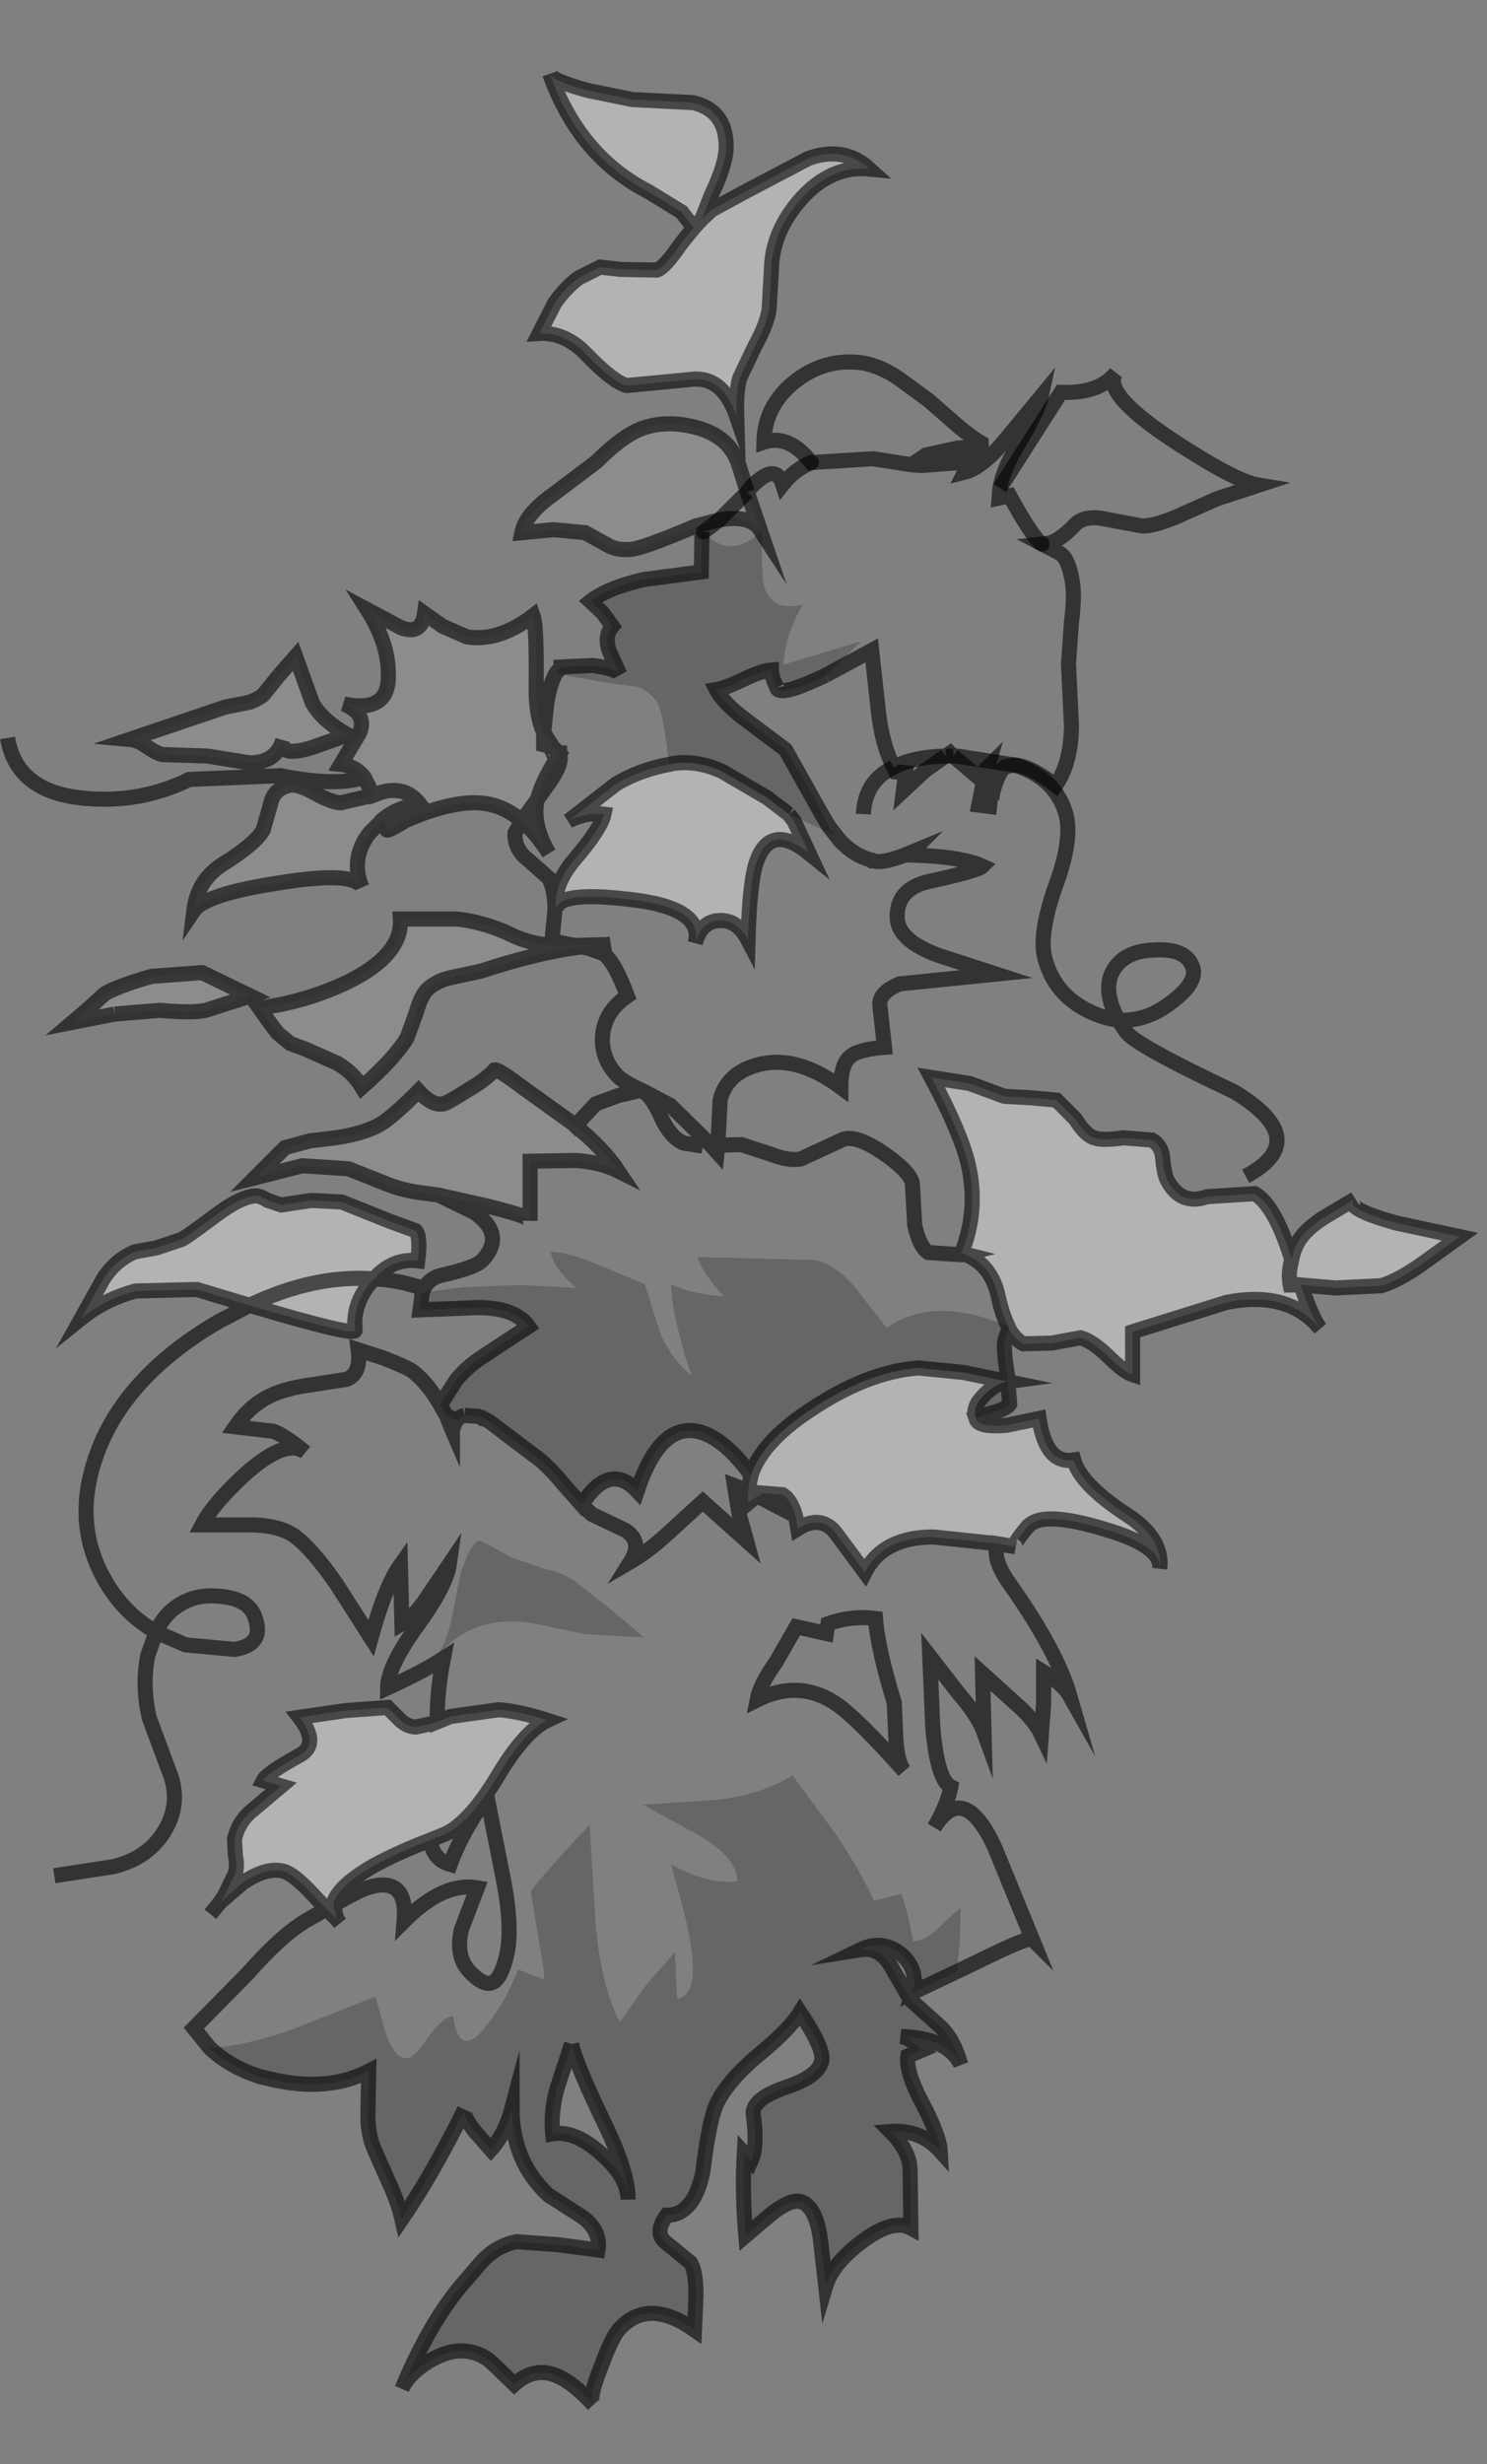 <?xml version="1.0" encoding="UTF-8" standalone="no"?>
<svg xmlns:xlink="http://www.w3.org/1999/xlink" height="163.3px" width="98.6px" xmlns="http://www.w3.org/2000/svg">
  <rect width="100%" height="100%" fill="#808080" stroke="none"/>
  <g transform="matrix(1.0, 0.0, 0.0, 1.0, 48.65, 82.15)">
    <path d="M-2.1 -67.65 L-1.45 -68.25 1.05 -69.6 4.95 -71.65 Q7.3 -72.5 9.0 -70.95 6.45 -71.2 4.45 -68.95 2.55 -66.8 2.5 -64.3 L2.35 -61.65 Q2.2 -60.65 1.4 -59.2 L0.4 -57.1 Q0.15 -56.25 0.2 -54.55 -0.75 -57.3 -2.9 -57.0 L-7.1 -56.6 Q-8.0 -56.85 -9.7 -58.6 -11.15 -60.15 -12.9 -60.05 L-11.85 -62.1 Q-11.05 -63.2 -10.25 -63.75 L-8.85 -64.45 -7.55 -64.3 -5.1 -64.25 Q-4.55 -64.45 -3.5 -66.0 L-2.65 -67.05 -3.45 -68.1 -5.65 -69.45 Q-10.25 -71.8 -12.2 -77.25 -12.05 -76.8 -9.65 -76.15 L-6.7 -75.55 -2.7 -75.35 Q-0.55 -74.85 -0.5 -72.55 -0.45 -71.4 -1.45 -69.3 L-2.1 -67.65 -2.65 -67.05 -2.1 -67.65 M15.3 0.95 L15.1 0.9 Q16.25 -1.95 15.55 -5.0 15.05 -7.1 13.1 -10.75 L15.65 -10.35 17.95 -9.5 19.75 -9.4 21.4 -9.25 22.65 -8.0 Q23.3 -6.95 23.9 -6.75 24.4 -6.55 25.85 -6.75 L27.75 -6.6 Q28.4 -6.2 28.45 -5.35 28.55 -4.25 28.8 -3.85 29.7 -2.25 31.4 -2.85 L34.55 -3.05 Q35.85 -2.3 36.95 1.15 L37.0 1.3 Q37.2 0.35 37.7 -0.25 38.2 -0.9 39.35 -1.6 L41.2 -2.7 Q40.35 -2.1 43.95 -1.1 L48.15 -0.2 45.65 1.6 Q44.1 2.7 42.95 3.05 L39.9 3.2 37.6 3.0 Q38.4 5.3 38.9 5.9 36.8 3.35 32.7 4.15 L26.45 6.1 26.45 8.95 Q25.85 8.75 24.8 7.7 23.75 6.7 23.0 6.5 L21.1 6.85 19.2 6.9 Q18.65 6.6 18.25 5.9 L18.2 5.75 Q17.8 4.95 17.55 3.8 17.1 1.65 15.3 0.95 M16.05 11.8 L16.1 11.95 Q16.35 12.45 18.1 12.3 L20.25 11.85 Q20.7 14.9 22.55 14.6 23.0 16.2 25.95 18.15 28.5 19.75 28.25 21.8 28.4 20.3 24.65 19.2 20.9 18.05 19.75 18.8 L19.55 18.95 Q18.4 20.3 18.7 20.35 L17.5 20.15 13.25 19.7 Q9.9 19.7 8.7 22.05 L6.85 19.55 Q5.85 18.15 4.25 19.15 L4.1 18.3 Q3.8 17.25 3.25 16.9 L2.0 16.8 1.95 16.8 1.6 17.0 Q1.3 17.15 0.95 17.45 L0.95 16.65 1.15 15.6 Q1.85 13.45 4.9 11.4 8.8 8.75 12.25 8.5 L15.25 8.8 18.15 9.4 Q17.4 9.5 16.6 10.3 15.8 11.1 16.05 11.8 M-27.0 44.35 L-27.9 43.4 Q-29.15 42.05 -29.85 41.85 -31.0 41.55 -32.6 42.65 L-34.05 43.9 -33.75 43.45 -33.05 42.0 Q-32.9 41.5 -33.05 40.75 L-33.1 39.7 Q-32.8 38.5 -31.9 37.8 L-30.0 36.2 -31.2 35.85 Q-30.95 35.35 -28.75 34.15 -27.45 33.4 -28.8 31.65 L-25.7 31.2 -22.95 31.0 -22.25 31.7 Q-21.75 32.25 -21.1 32.3 L-19.95 32.05 -19.65 31.95 -18.8 31.6 -15.6 31.15 Q-14.2 31.25 -12.35 31.85 -13.85 32.55 -15.65 35.55 -17.45 38.55 -19.05 39.35 L-20.15 39.8 Q-22.25 40.6 -23.9 41.5 -26.4 42.95 -26.55 44.1 L-26.3 45.05 -27.0 44.35 M-4.25 -31.5 L-4.05 -31.55 Q-2.5 -31.8 -0.8 -31.05 L2.2 -29.3 3.65 -28.2 4.0 -27.75 5.0 -25.6 Q2.35 -27.75 1.45 -24.85 1.05 -23.5 0.95 -19.85 0.25 -21.2 -0.95 -21.15 -2.15 -21.1 -2.55 -19.65 -1.95 -22.0 -6.9 -22.55 -11.95 -23.15 -11.75 -21.75 -12.05 -23.45 -10.55 -25.2 -8.8 -27.25 -8.6 -28.2 -9.8 -28.35 -10.95 -27.75 L-7.8 -30.2 Q-6.2 -31.15 -4.25 -31.5 M-32.1 4.35 L-35.6 3.3 -39.65 3.4 Q-41.7 3.95 -43.25 5.2 L-41.8 2.6 Q-41.0 1.35 -39.7 0.8 L-38.3 0.55 -36.65 0.0 Q-36.3 -0.15 -34.3 -1.65 -32.75 -2.8 -31.8 -2.9 -31.45 -2.95 -30.9 -2.6 L-30.0 -2.3 -28.0 -2.6 -26.0 -2.5 -22.75 -1.2 -21.1 -0.6 Q-20.75 -0.25 -20.95 1.4 -22.6 1.2 -23.85 2.6 -27.8 2.3 -32.1 4.35 -27.8 2.3 -23.85 2.6 L-24.0 2.75 Q-25.3 4.25 -25.1 6.0 -25.05 6.45 -32.1 4.35 M37.0 1.3 Q36.75 2.3 36.9 3.0 L37.6 3.0 36.9 3.0 Q36.75 2.3 37.0 1.3" fill="#ffffff" fill-opacity="0.4" fill-rule="evenodd" stroke="none"/>
    <path d="M0.9 -49.55 L0.95 -49.65 Q2.75 -51.65 3.25 -50.05 4.05 -51.05 5.15 -51.5 L9.25 -51.75 11.8 -51.35 9.25 -51.75 5.15 -51.5 Q3.65 -53.4 2.0 -52.85 2.05 -55.3 4.1 -56.9 6.1 -58.45 8.55 -58.1 9.7 -57.9 10.9 -57.1 L12.95 -55.6 14.95 -53.85 Q16.5 -52.6 16.9 -52.6 L14.8 -52.45 12.75 -52.0 11.8 -51.35 12.45 -51.3 15.65 -51.55 15.3 -50.85 Q16.5 -51.15 18.05 -53.05 L20.4 -55.9 Q20.2 -54.95 18.8 -52.6 17.85 -51.0 17.65 -49.8 L21.7 -56.15 Q24.25 -56.05 25.35 -57.45 24.35 -56.15 29.0 -53.05 33.25 -50.25 34.8 -50.0 L32.05 -49.1 29.35 -47.9 Q27.8 -47.25 27.05 -47.3 L24.65 -47.75 Q23.25 -48.05 22.6 -47.35 21.65 -46.35 20.9 -46.15 L20.45 -46.1 21.6 -45.5 Q22.15 -45.2 22.4 -43.9 22.65 -42.85 22.4 -40.95 L22.2 -38.15 22.4 -34.0 Q22.35 -31.55 21.35 -30.1 19.65 -31.4 18.65 -31.45 L14.8 -32.05 14.55 -32.05 14.35 -32.25 14.05 -32.05 Q11.9 -32.0 10.6 -31.3 9.85 -32.8 9.6 -34.95 L9.15 -39.05 6.1 -37.4 8.45 -39.65 3.3 -38.1 Q3.4 -40.1 4.6 -42.1 2.5 -41.55 2.0 -43.35 1.85 -43.95 1.85 -46.95 0.7 -45.9 -0.3 -45.95 -1.15 -46.0 -2.0 -46.9 L-0.95 -47.7 Q1.1 -48.05 1.75 -47.05 L0.9 -49.55 M17.65 -49.8 L17.6 -49.15 18.3 -49.3 Q19.6 -46.9 20.35 -46.15 L20.45 -46.1 20.35 -46.15 Q19.6 -46.9 18.3 -49.3 L17.6 -49.15 17.65 -49.8 M7.0 -26.5 Q7.95 -25.45 9.15 -25.15 L9.2 -25.1 9.3 -25.1 Q9.95 -24.9 11.75 -25.65 L11.6 -25.5 Q15.1 -25.4 16.5 -24.75 16.2 -24.45 13.0 -23.75 10.7 -23.25 10.85 -21.2 11.0 -19.8 13.55 -18.85 L17.4 -17.6 11.0 -16.95 Q9.55 -16.35 9.7 -15.45 L10.0 -12.75 Q8.25 -12.6 7.75 -12.15 7.1 -11.65 7.1 -10.1 4.0 -12.4 1.3 -11.5 -0.5 -10.9 -0.9 -9.25 L-1.05 -6.25 0.5 -6.3 2.5 -5.65 Q3.65 -5.2 4.45 -5.35 L7.15 -6.6 Q8.05 -7.05 10.05 -5.65 11.75 -4.45 11.85 -3.7 L12.0 -1.0 Q12.3 0.45 12.9 0.85 L15.1 1.0 15.3 0.95 Q17.1 1.65 17.55 3.8 17.8 4.95 18.2 5.75 13.25 3.65 10.15 5.85 L8.0 3.1 Q6.65 1.55 5.3 1.35 L1.55 1.25 -2.4 1.15 Q-2.05 2.25 -0.65 3.75 -2.65 3.65 -4.15 2.95 -4.1 5.1 -2.8 9.0 -4.1 7.95 -4.85 6.25 L-5.9 2.95 -9.0 1.65 Q-10.85 0.85 -12.15 0.8 -11.9 2.0 -10.4 3.2 L-14.15 3.0 -17.95 3.15 -20.65 3.5 -20.55 3.25 Q-20.2 2.55 -19.35 2.35 -17.1 1.85 -16.65 1.35 -15.1 -0.35 -17.2 -1.8 L-19.55 -2.95 -16.65 -2.3 Q-13.5 -1.55 -13.5 -1.25 L-13.5 -5.2 -10.5 -5.25 Q-8.85 -5.15 -7.65 -4.55 -8.65 -6.05 -10.5 -7.55 L-9.15 -9.0 -7.65 -9.55 -6.15 -9.9 Q-5.5 -9.65 -4.85 -8.2 -4.2 -6.75 -3.3 -6.4 L-2.05 -6.2 -1.5 -6.25 -4.2 -8.9 -6.0 -9.85 Q-7.3 -10.45 -7.65 -10.8 -8.8 -11.95 -8.7 -13.5 -8.55 -15.15 -7.05 -16.15 -7.95 -18.55 -8.7 -19.0 L-8.75 -19.0 -9.6 -19.3 -10.1 -19.4 -10.05 -19.4 -9.6 -19.3 -10.05 -19.4 -8.7 -19.55 -10.5 -19.5 -11.1 -19.6 -10.5 -19.5 -10.55 -19.5 -11.1 -19.6 -11.75 -19.75 -11.9 -19.75 -12.05 -19.8 -11.85 -21.9 Q-11.85 -23.15 -12.25 -23.95 L-13.6 -25.15 Q-14.55 -25.85 -14.5 -26.95 L-14.05 -27.75 Q-13.1 -26.95 -12.25 -25.6 -13.35 -27.45 -13.05 -29.05 L-13.0 -29.2 -12.25 -30.25 Q-11.3 -31.6 -11.55 -32.2 L-11.55 -32.25 -11.6 -32.25 -12.0 -32.65 -12.6 -33.6 -12.4 -35.5 Q-12.15 -37.05 -11.7 -37.65 L-11.8 -37.5 -8.4 -36.9 -6.45 -36.65 Q-5.7 -36.45 -5.1 -35.65 -4.7 -35.1 -4.35 -32.0 L-4.25 -31.5 Q-6.2 -31.15 -7.8 -30.2 L-10.95 -27.75 Q-9.8 -28.35 -8.6 -28.2 -8.8 -27.25 -10.55 -25.2 -12.05 -23.45 -11.75 -21.75 -11.95 -23.15 -6.9 -22.55 -1.95 -22.0 -2.55 -19.65 -2.15 -21.1 -0.95 -21.15 0.25 -21.2 0.95 -19.85 1.05 -23.5 1.45 -24.85 2.35 -27.75 5.0 -25.6 L4.0 -27.75 3.65 -28.2 6.7 -26.8 6.35 -27.3 7.0 -26.5 M17.5 20.15 L17.4 20.65 Q17.4 21.6 18.4 22.95 21.45 27.3 22.3 30.25 21.85 29.45 20.55 28.65 L20.55 30.75 20.4 32.8 Q19.9 31.75 18.6 30.65 L16.5 28.75 16.6 32.65 Q16.2 31.55 14.9 30.05 L13.0 27.6 13.2 32.3 Q13.5 35.8 14.4 36.25 14.2 37.4 13.3 38.95 15.25 35.85 17.3 40.25 L19.8 46.35 Q19.6 46.15 16.05 47.9 L14.8 48.5 15.0 46.4 15.05 44.3 Q14.7 44.5 13.6 45.6 12.7 46.45 11.9 46.5 11.5 44.25 11.1 43.35 L9.3 43.8 Q8.45 41.95 6.85 39.5 L3.9 35.5 Q1.85 36.75 -0.9 37.1 L-6.0 37.45 -2.25 39.5 Q0.2 40.95 0.25 42.5 -1.55 42.8 -4.15 41.4 -3.05 45.35 -2.9 46.4 -2.25 50.05 -3.75 50.3 L-3.9 47.2 -5.85 49.45 -7.55 51.85 Q-8.75 49.6 -9.15 45.45 L-9.55 38.75 Q-13.3 42.8 -13.45 43.2 L-12.95 46.25 Q-12.45 49.1 -12.6 49.0 L-13.45 48.7 -14.3 48.35 Q-15.05 50.4 -16.4 52.1 -18.2 54.4 -18.6 51.45 -19.35 51.55 -20.3 52.9 -21.2 54.25 -21.7 54.25 -22.5 54.25 -23.1 52.5 L-23.75 50.15 -29.05 52.25 Q-32.35 53.45 -34.75 53.55 L-35.8 52.25 -32.25 48.65 Q-30.05 46.15 -28.4 45.15 L-27.0 44.35 -26.3 45.05 -26.55 44.1 Q-24.9 43.15 -24.3 42.95 -21.6 42.1 -21.85 45.15 -19.25 42.55 -17.0 42.95 L-18.05 45.7 Q-18.45 47.4 -17.6 48.4 -16.55 49.55 -15.95 49.2 -15.45 48.95 -15.1 47.6 -14.6 45.75 -15.3 42.25 L-16.35 36.95 Q-18.0 39.2 -18.8 41.4 -19.9 41.1 -20.15 39.8 L-19.05 39.35 Q-17.45 38.55 -15.65 35.55 -13.85 32.55 -12.35 31.85 -14.2 31.25 -15.6 31.15 L-18.8 31.6 -19.65 31.95 Q-19.7 30.05 -19.25 27.75 -20.55 28.6 -22.95 29.7 -22.95 28.35 -21.1 25.75 -19.05 22.95 -18.85 21.5 L-20.3 23.65 Q-21.15 24.95 -22.0 25.45 L-22.1 21.55 Q-23.1 22.95 -24.05 26.4 L-26.35 22.8 Q-27.95 20.5 -29.1 19.65 -30.15 18.9 -32.1 18.9 L-35.25 18.9 Q-34.5 17.45 -32.3 15.45 -29.6 13.1 -28.4 14.1 -29.65 13.05 -30.5 12.7 L-33.05 12.4 Q-32.1 11.0 -30.75 10.35 -29.75 9.85 -27.9 9.6 L-25.65 9.25 Q-24.7 8.85 -24.9 7.3 L-23.2 7.85 Q-21.55 8.5 -21.25 8.75 -20.25 9.55 -19.45 10.95 L-19.35 11.15 -19.1 11.65 -18.8 12.3 -18.65 12.65 -18.65 12.6 -18.5 12.2 Q-18.3 11.75 -17.85 11.65 L-17.05 11.7 -16.95 11.7 -16.75 11.8 -16.7 11.8 -16.65 11.85 -16.6 11.85 -16.3 12.0 -16.2 12.05 -13.3 14.25 Q-12.4 14.85 -11.25 16.25 L-10.1 17.55 -9.4 18.2 -7.2 19.25 Q-6.0 20.0 -6.85 21.35 -5.65 20.65 -4.35 19.45 L-2.05 17.35 0.85 19.95 0.35 18.15 0.05 16.3 0.95 16.65 0.95 17.45 Q1.3 17.15 1.6 17.0 L4.1 18.3 4.25 19.15 Q5.85 18.15 6.85 19.55 L8.7 22.05 Q9.9 19.7 13.25 19.7 L17.5 20.15 M-8.15 -19.6 L-8.45 -19.55 -8.7 -19.55 -8.45 -19.55 -8.15 -19.6 M-1.5 -6.25 L-1.1 -5.8 -1.05 -6.25 -1.4 -6.25 -1.5 -6.25 -1.4 -6.25 -1.05 -6.25 -1.1 -5.8 -1.5 -6.25 M-18.4 12.0 L-17.85 11.65 Q-18.3 11.75 -18.5 12.2 L-18.4 12.0 M-10.3 22.8 Q-11.25 22.05 -12.6 21.8 L-14.75 21.05 Q-16.7 19.95 -16.85 19.95 -17.4 20.0 -18.1 22.1 L-18.7 25.1 Q-19.0 26.65 -19.65 27.55 -17.25 24.8 -13.4 25.4 L-9.8 26.15 -6.0 26.35 Q-6.8 25.55 -10.3 22.8 M-26.1 45.3 L-26.3 45.05 -26.1 45.3 M10.75 33.05 L10.65 30.7 Q9.55 27.1 9.4 25.1 7.8 24.9 6.25 25.45 L6.15 26.1 4.15 25.65 2.8 28.0 Q1.75 29.45 1.55 30.5 4.45 29.05 7.0 30.9 8.45 32.0 11.3 35.2 10.85 34.65 10.75 33.05" fill="#ffffff" fill-opacity="0.0" fill-rule="evenodd" stroke="none"/>
    <path d="M-2.0 -46.9 Q-1.15 -46.0 -0.3 -45.95 0.7 -45.9 1.85 -46.95 1.85 -43.95 2.0 -43.35 2.5 -41.55 4.6 -42.1 3.4 -40.1 3.3 -38.1 L8.45 -39.65 6.1 -37.4 6.0 -37.3 Q2.9 -35.9 2.85 -36.6 2.5 -37.35 2.5 -37.75 1.85 -37.7 0.7 -37.15 -0.55 -36.55 -1.15 -36.45 -0.65 -35.5 1.0 -34.3 L3.4 -32.5 3.45 -32.45 5.1 -29.75 6.3 -27.4 6.35 -27.3 6.7 -26.8 3.65 -28.2 2.2 -29.3 -0.8 -31.05 Q-2.5 -31.8 -4.05 -31.55 L-4.25 -31.5 -4.35 -32.0 Q-4.7 -35.1 -5.1 -35.65 -5.7 -36.45 -6.45 -36.65 L-8.4 -36.9 -11.8 -37.5 -11.7 -37.65 -11.45 -37.9 -11.45 -37.95 -9.35 -38.05 Q-7.8 -37.85 -7.55 -37.45 L-8.25 -39.0 Q-8.6 -40.0 -8.05 -40.65 L-8.7 -41.55 -9.5 -42.3 Q-8.35 -43.2 -5.95 -43.75 L-2.15 -44.25 -2.1 -46.9 -2.05 -46.95 -2.0 -46.9 -2.1 -46.9 -2.0 -46.9 M18.25 5.9 L18.0 6.6 Q17.85 7.1 18.15 8.95 L18.3 10.9 Q18.1 11.25 16.7 11.6 L16.05 11.8 Q15.8 11.1 16.6 10.3 17.4 9.5 18.15 9.4 L15.25 8.8 12.25 8.5 Q8.8 8.75 4.9 11.4 1.85 13.45 1.15 15.6 -0.55 13.25 -2.2 12.75 -4.85 12.0 -6.4 16.65 -8.0 14.95 -9.6 16.9 L-10.1 17.55 -11.25 16.25 Q-12.4 14.85 -13.3 14.25 L-16.2 12.05 -16.3 12.0 -16.6 11.85 -16.65 11.85 -16.7 11.8 -16.75 11.8 -16.95 11.7 -17.05 11.7 -17.85 11.65 -18.4 12.0 -19.05 11.65 -19.1 11.65 -19.35 11.15 -19.45 10.95 -18.4 9.3 Q-17.75 8.5 -16.8 7.85 L-13.6 5.75 Q-14.5 4.5 -16.95 4.5 L-20.8 4.65 -20.65 3.5 -20.8 4.65 -20.75 3.55 -20.65 3.5 -17.95 3.15 -14.15 3.0 -10.4 3.2 Q-11.9 2.0 -12.15 0.8 -10.85 0.85 -9.0 1.65 L-5.9 2.95 -4.85 6.25 Q-4.1 7.95 -2.8 9.0 -4.1 5.1 -4.15 2.95 -2.65 3.65 -0.65 3.75 -2.05 2.25 -2.4 1.15 L1.55 1.25 5.3 1.35 Q6.65 1.55 8.0 3.1 L10.15 5.85 Q13.25 3.65 18.2 5.75 L18.25 5.9 M14.8 48.5 L11.85 49.9 Q12.3 48.4 11.1 47.35 9.85 46.35 8.4 47.05 9.65 46.85 10.4 48.1 L11.7 50.35 13.7 52.15 Q14.6 53.0 15.05 54.65 14.2 52.9 11.1 52.8 11.6 52.9 11.9 53.2 L12.5 53.7 11.55 54.1 Q11.4 55.15 12.5 57.2 13.65 59.4 13.7 60.4 12.4 58.95 10.4 59.1 11.7 60.4 11.7 61.7 L11.75 65.5 Q10.55 64.85 8.5 66.4 6.55 67.85 6.1 69.35 L5.75 66.25 Q5.45 64.05 4.45 63.75 3.8 63.55 2.5 64.55 L0.8 66.0 Q0.55 63.1 0.7 60.55 L1.15 61.05 Q1.6 60.05 1.3 58.0 1.15 56.95 3.5 56.15 5.75 55.4 5.85 54.3 5.9 53.45 4.4 51.2 3.7 52.35 1.55 54.1 -0.45 55.8 -1.15 57.3 -1.65 58.45 -2.05 61.8 -2.65 64.65 -4.45 64.65 -5.3 65.85 -4.5 66.45 L-2.85 67.8 Q-2.5 68.4 -2.5 69.95 L-2.6 72.25 Q-5.65 70.1 -7.55 72.15 -8.05 72.65 -8.8 74.7 -9.65 76.8 -9.3 77.2 -10.7 75.7 -11.7 75.3 -13.2 74.65 -14.55 75.85 L-16.0 74.45 Q-16.75 73.75 -17.8 73.65 -18.95 73.55 -20.25 74.35 -21.55 75.15 -22.0 76.15 -20.25 71.95 -18.15 69.4 L-16.6 67.6 Q-15.65 66.65 -14.4 66.4 L-11.65 66.6 -9.0 66.95 Q-8.8 65.65 -10.05 64.75 L-12.3 63.3 Q-14.7 61.05 -14.7 57.55 -15.15 59.25 -16.1 60.3 L-17.2 59.05 Q-18.0 58.0 -17.85 57.65 -19.95 61.9 -22.0 64.9 -22.25 63.8 -22.85 62.5 L-23.85 60.25 Q-24.3 59.2 -24.25 57.75 L-24.2 55.1 Q-26.55 56.3 -29.55 55.85 L-30.4 55.7 -31.45 55.45 Q-33.45 54.8 -34.75 53.55 -32.35 53.45 -29.05 52.25 L-23.75 50.15 -23.1 52.5 Q-22.5 54.25 -21.7 54.25 -21.2 54.25 -20.3 52.9 -19.35 51.55 -18.6 51.45 -18.2 54.4 -16.4 52.1 -15.05 50.4 -14.3 48.35 L-13.45 48.7 -12.6 49.0 Q-12.45 49.1 -12.95 46.25 L-13.45 43.2 Q-13.3 42.8 -9.55 38.75 L-9.15 45.45 Q-8.75 49.6 -7.55 51.85 L-5.85 49.45 -3.9 47.2 -3.75 50.3 Q-2.25 50.05 -2.9 46.4 -3.05 45.35 -4.15 41.4 -1.55 42.8 0.25 42.5 0.2 40.95 -2.25 39.5 L-6.0 37.45 -0.9 37.1 Q1.85 36.75 3.9 35.5 L6.85 39.5 Q8.45 41.95 9.3 43.8 L11.1 43.35 Q11.5 44.25 11.9 46.5 12.7 46.45 13.6 45.6 14.7 44.5 15.05 44.3 L15.0 46.4 14.8 48.5 M3.45 -32.45 L5.8 -28.25 6.3 -27.4 5.8 -28.25 3.45 -32.45 M6.1 -37.4 Q2.95 -35.9 2.85 -36.6 2.95 -35.9 6.1 -37.4 M-19.05 11.65 L-19.35 11.15 -19.05 11.65 M-10.3 22.8 Q-6.8 25.55 -6.0 26.35 L-9.8 26.15 -13.4 25.4 Q-17.25 24.8 -19.65 27.55 -19.0 26.65 -18.7 25.1 L-18.1 22.1 Q-17.4 20.0 -16.85 19.95 -16.7 19.95 -14.75 21.05 L-12.6 21.8 Q-11.25 22.05 -10.3 22.8 M-10.75 53.3 L-11.7 56.2 Q-12.15 57.8 -12.0 59.25 -10.5 59.0 -8.7 60.65 -7.05 62.1 -7.0 63.6 -7.0 61.8 -8.55 58.6 -10.5 54.55 -10.75 53.3 M1.95 16.8 L2.0 16.8 2.2 17.2 1.95 16.8" fill="#000000" fill-opacity="0.2" fill-rule="evenodd" stroke="none"/>
    <path d="M0.9 -49.55 L1.75 -47.05 Q1.1 -48.05 -0.95 -47.7 L-2.5 -47.3 Q-6.05 -45.8 -6.8 -45.75 -7.75 -45.65 -8.4 -46.05 L-9.85 -46.85 -11.95 -47.05 -14.05 -46.85 Q-13.8 -48.1 -11.95 -49.4 L-9.1 -51.55 Q-7.6 -53.05 -6.45 -53.6 -4.95 -54.3 -3.05 -53.95 -0.3 -53.45 0.35 -51.3 L0.9 -49.55 -0.95 -47.7 0.9 -49.55 M-41.05 -14.95 L-43.85 -14.4 -42.85 -15.25 -41.7 -16.3 Q-40.85 -16.8 -38.6 -17.45 L-35.25 -17.7 -32.05 -16.15 -35.0 -15.2 Q-35.9 -15.0 -38.05 -15.2 L-41.05 -14.95 M-23.9 -29.45 L-24.45 -30.55 -24.5 -30.65 Q-25.1 -31.4 -26.05 -31.5 L-24.8 -33.6 Q-24.3 -34.85 -25.85 -35.5 -22.8 -34.85 -22.9 -37.5 -22.9 -39.55 -24.3 -41.75 L-22.05 -40.55 Q-20.7 -40.05 -20.5 -41.5 L-19.3 -40.65 -17.7 -39.95 Q-15.6 -39.6 -13.3 -41.35 -13.05 -40.65 -13.1 -36.5 -13.1 -34.7 -12.6 -33.6 L-12.6 -32.8 -12.0 -32.65 -12.6 -32.8 -12.6 -33.6 -12.0 -32.65 -11.6 -32.25 -11.55 -32.25 -11.55 -32.2 Q-12.75 -30.3 -13.0 -29.2 L-14.05 -27.75 -13.0 -29.2 -13.05 -29.05 Q-13.35 -27.45 -12.25 -25.6 -13.1 -26.95 -14.05 -27.75 -15.15 -28.7 -16.45 -28.9 -18.45 -29.2 -21.7 -27.8 -22.95 -27.05 -23.0 -27.15 L-23.2 -27.9 Q-22.2 -28.7 -20.8 -28.85 -21.75 -30.1 -23.35 -29.65 L-23.9 -29.45 -23.35 -29.65 Q-21.75 -30.1 -20.8 -28.85 -22.2 -28.7 -23.2 -27.9 L-24.15 -26.95 Q-25.45 -25.25 -24.65 -23.35 -25.15 -24.45 -30.1 -23.65 -35.05 -22.9 -35.8 -21.8 -35.55 -23.85 -33.85 -24.9 -31.7 -26.25 -31.2 -27.15 L-30.7 -28.9 Q-30.5 -29.85 -29.5 -30.1 -28.95 -30.25 -27.8 -29.6 -26.6 -28.95 -26.05 -28.95 L-23.9 -29.45 M-11.6 -32.25 L-11.55 -32.2 -11.6 -32.25 M-10.5 -19.5 L-8.7 -19.55 -10.05 -19.4 -10.1 -19.4 Q-12.95 -19.05 -16.75 -17.8 L-18.6 -17.4 Q-19.65 -17.2 -20.3 -16.6 -20.75 -16.15 -21.05 -15.05 L-21.65 -13.4 Q-22.45 -12.05 -24.65 -10.1 -25.25 -11.1 -26.3 -11.7 L-28.45 -12.65 -29.4 -13.0 -30.25 -13.7 -30.85 -14.5 -31.45 -15.35 Q-28.4 -15.75 -25.65 -17.05 -21.95 -18.85 -22.1 -21.25 L-18.35 -21.25 Q-16.55 -21.05 -14.85 -20.25 -13.35 -19.5 -11.6 -19.5 L-10.55 -19.5 -10.5 -19.5 -10.05 -19.4 -10.5 -19.5 M-30.15 -37.4 L-29.05 -38.65 -27.95 -35.6 Q-27.35 -34.45 -25.6 -33.45 L-28.0 -32.6 Q-30.2 -31.95 -29.9 -33.1 -30.35 -31.6 -32.1 -31.6 L-34.9 -32.05 -37.9 -32.15 Q-38.3 -32.25 -38.95 -32.7 -39.5 -33.1 -40.05 -33.15 L-33.7 -35.3 -32.4 -35.55 Q-31.8 -35.65 -31.2 -36.1 L-30.15 -37.4 M-19.55 -2.95 L-20.25 -3.05 Q-21.75 -3.2 -22.9 -3.65 L-25.55 -4.7 -28.6 -4.9 -31.75 -4.1 -30.85 -5.0 -29.75 -6.1 -28.1 -6.55 -26.4 -6.75 Q-24.4 -7.05 -23.35 -7.7 -22.55 -8.2 -20.9 -9.85 -20.0 -8.85 -19.25 -9.0 -19.0 -9.05 -17.65 -9.9 -16.45 -10.6 -15.85 -11.25 -15.6 -11.3 -14.15 -10.2 L-10.6 -7.65 -10.5 -7.55 Q-8.65 -6.05 -7.65 -4.55 -8.85 -5.15 -10.5 -5.25 L-13.5 -5.2 -13.5 -1.25 Q-13.5 -1.55 -16.65 -2.3 L-19.55 -2.95" fill="#ffffff" fill-opacity="0.098" fill-rule="evenodd" stroke="none"/>
    <path d="M-2.1 -67.65 L-1.45 -68.25 1.05 -69.6 4.95 -71.65 Q7.3 -72.5 9.0 -70.95 6.45 -71.2 4.45 -68.95 2.55 -66.8 2.5 -64.3 L2.35 -61.65 Q2.2 -60.65 1.4 -59.2 L0.4 -57.1 Q0.15 -56.25 0.2 -54.55 -0.75 -57.3 -2.9 -57.0 L-7.1 -56.6 Q-8.0 -56.85 -9.7 -58.6 -11.15 -60.15 -12.9 -60.05 L-11.85 -62.1 Q-11.05 -63.2 -10.25 -63.75 L-8.85 -64.45 -7.55 -64.3 -5.1 -64.25 Q-4.55 -64.45 -3.5 -66.0 L-2.65 -67.05 -3.45 -68.1 -5.65 -69.45 Q-10.25 -71.8 -12.2 -77.25 -12.05 -76.8 -9.65 -76.15 L-6.7 -75.55 -2.7 -75.35 Q-0.55 -74.85 -0.5 -72.55 -0.45 -71.4 -1.45 -69.3 L-2.1 -67.65 -2.65 -67.05 M0.9 -49.55 L0.35 -51.3 Q-0.3 -53.45 -3.05 -53.95 -4.95 -54.3 -6.45 -53.6 -7.6 -53.05 -9.1 -51.55 L-11.95 -49.4 Q-13.8 -48.1 -14.05 -46.85 L-11.95 -47.05 -9.85 -46.85 -8.4 -46.05 Q-7.75 -45.65 -6.8 -45.75 -6.05 -45.8 -2.5 -47.3 L-0.95 -47.7 0.9 -49.55 M2.85 -36.6 Q2.5 -37.35 2.5 -37.75 1.85 -37.7 0.7 -37.15 -0.55 -36.55 -1.15 -36.45 -0.65 -35.5 1.0 -34.3 L3.4 -32.5 3.45 -32.45 5.8 -28.25 6.3 -27.4 7.0 -26.5 Q7.95 -25.45 9.15 -25.15 L9.2 -25.1 9.3 -25.1 Q9.95 -24.9 11.75 -25.65 L11.6 -25.5 Q15.1 -25.4 16.5 -24.75 16.2 -24.45 13.0 -23.75 10.7 -23.25 10.85 -21.2 11.0 -19.8 13.55 -18.85 L17.4 -17.6 11.0 -16.95 Q9.55 -16.35 9.7 -15.45 L10.0 -12.75 Q8.25 -12.6 7.75 -12.15 7.1 -11.65 7.1 -10.1 4.0 -12.4 1.3 -11.5 -0.5 -10.9 -0.9 -9.25 L-1.05 -6.25 0.5 -6.3 2.5 -5.65 Q3.65 -5.2 4.45 -5.35 L7.15 -6.6 Q8.05 -7.05 10.05 -5.65 11.75 -4.45 11.85 -3.7 L12.0 -1.0 Q12.3 0.45 12.9 0.85 L15.1 1.0 15.3 0.95 15.1 0.9 Q16.25 -1.95 15.55 -5.0 15.05 -7.1 13.1 -10.75 L15.65 -10.35 17.95 -9.5 19.75 -9.4 21.4 -9.25 22.65 -8.0 Q23.3 -6.95 23.9 -6.75 24.4 -6.55 25.85 -6.75 L27.75 -6.6 Q28.4 -6.2 28.45 -5.35 28.55 -4.25 28.8 -3.85 29.7 -2.25 31.4 -2.85 L34.55 -3.05 Q35.85 -2.3 36.95 1.15 L37.0 1.3 Q37.2 0.35 37.7 -0.25 38.2 -0.9 39.35 -1.6 L41.2 -2.7 Q40.35 -2.1 43.95 -1.1 L48.15 -0.2 45.65 1.6 Q44.1 2.7 42.95 3.05 L39.9 3.2 37.6 3.0 Q38.4 5.3 38.9 5.9 36.8 3.35 32.7 4.15 L26.45 6.1 26.45 8.95 Q25.85 8.75 24.8 7.7 23.75 6.7 23.0 6.5 L21.1 6.85 19.2 6.9 Q18.65 6.6 18.25 5.9 L18.0 6.6 Q17.85 7.1 18.15 8.95 L18.3 10.9 Q18.1 11.25 16.7 11.6 L16.05 11.8 16.1 11.95 Q16.35 12.45 18.1 12.3 L20.25 11.85 Q20.7 14.9 22.55 14.6 23.0 16.2 25.95 18.15 28.5 19.75 28.25 21.8 28.4 20.3 24.65 19.2 20.9 18.05 19.75 18.8 L19.55 18.95 Q18.4 20.3 18.7 20.35 L17.5 20.15 17.4 20.65 Q17.4 21.6 18.4 22.95 21.45 27.3 22.3 30.25 21.85 29.45 20.55 28.65 L20.55 30.75 20.4 32.8 Q19.9 31.75 18.6 30.65 L16.5 28.75 16.6 32.65 Q16.2 31.55 14.9 30.05 L13.0 27.6 13.2 32.3 Q13.5 35.8 14.4 36.25 14.2 37.4 13.3 38.95 15.25 35.85 17.3 40.25 L19.8 46.35 Q19.6 46.15 16.05 47.9 L14.8 48.5 11.85 49.9 Q12.3 48.4 11.1 47.35 9.85 46.35 8.4 47.05 9.65 46.85 10.4 48.1 L11.7 50.35 13.7 52.15 Q14.6 53.0 15.05 54.65 14.2 52.9 11.1 52.8 11.6 52.9 11.9 53.2 L12.5 53.7 11.55 54.1 Q11.4 55.15 12.5 57.2 13.65 59.4 13.7 60.4 12.4 58.95 10.4 59.1 11.7 60.4 11.7 61.7 L11.75 65.5 Q10.55 64.85 8.5 66.4 6.55 67.85 6.1 69.35 L5.75 66.25 Q5.45 64.05 4.45 63.75 3.8 63.55 2.5 64.55 L0.8 66.0 Q0.55 63.1 0.7 60.55 L1.15 61.05 Q1.6 60.05 1.3 58.0 1.15 56.95 3.5 56.15 5.75 55.4 5.85 54.3 5.9 53.45 4.4 51.2 3.7 52.35 1.55 54.1 -0.45 55.8 -1.15 57.3 -1.65 58.45 -2.05 61.8 -2.65 64.65 -4.45 64.65 -5.3 65.85 -4.5 66.45 L-2.85 67.8 Q-2.5 68.4 -2.5 69.95 L-2.6 72.25 Q-5.65 70.1 -7.55 72.15 -8.05 72.65 -8.8 74.7 -9.65 76.8 -9.3 77.2 -10.7 75.7 -11.7 75.3 -13.2 74.65 -14.55 75.85 L-16.0 74.45 Q-16.75 73.75 -17.8 73.65 -18.95 73.55 -20.25 74.35 -21.55 75.15 -22.0 76.15 -20.25 71.95 -18.15 69.4 L-16.6 67.6 Q-15.65 66.65 -14.4 66.4 L-11.65 66.6 -9.0 66.95 Q-8.8 65.65 -10.05 64.75 L-12.3 63.3 Q-14.7 61.05 -14.7 57.55 -15.15 59.25 -16.1 60.3 L-17.2 59.05 Q-18.0 58.0 -17.85 57.65 -19.95 61.9 -22.0 64.9 -22.25 63.8 -22.85 62.5 L-23.85 60.25 Q-24.3 59.2 -24.25 57.75 L-24.2 55.1 Q-26.55 56.3 -29.55 55.85 L-30.4 55.7 -31.45 55.45 Q-33.45 54.8 -34.75 53.55 L-35.8 52.25 -32.25 48.65 Q-30.05 46.15 -28.4 45.15 L-27.0 44.35 -27.9 43.4 Q-29.15 42.05 -29.85 41.85 -31.0 41.55 -32.6 42.65 L-34.05 43.9 -34.7 44.7 M3.65 -28.2 L2.2 -29.3 -0.8 -31.05 Q-2.5 -31.8 -4.05 -31.55 L-4.25 -31.5 Q-6.2 -31.15 -7.8 -30.2 L-10.95 -27.75 Q-9.8 -28.35 -8.6 -28.2 -8.8 -27.25 -10.55 -25.2 -12.05 -23.45 -11.75 -21.75 -11.95 -23.15 -6.9 -22.55 -1.95 -22.0 -2.55 -19.65 -2.15 -21.1 -0.95 -21.15 0.25 -21.2 0.95 -19.85 1.05 -23.5 1.45 -24.85 2.35 -27.75 5.0 -25.6 L4.0 -27.75 3.65 -28.2 M14.55 -32.05 L16.2 -30.65 16.85 -31.3 16.5 -30.05 16.25 -28.8 17.45 -28.65 Q16.9 -28.7 17.25 -29.9 17.6 -31.05 18.0 -31.35 L18.65 -31.45 Q21.3 -30.6 22.0 -28.3 22.5 -26.65 21.4 -23.6 20.25 -20.4 20.6 -18.8 21.2 -16.2 23.75 -15.05 24.65 -14.65 25.5 -14.55 24.4 -16.6 25.2 -17.9 25.95 -19.15 27.95 -19.2 29.85 -19.3 30.35 -18.25 31.0 -17.1 28.7 -15.5 27.2 -14.45 25.5 -14.55 L26.0 -13.8 Q26.6 -12.9 33.2 -9.8 38.45 -6.6 33.95 -4.2 M14.05 -32.05 L14.55 -32.05 M10.6 -31.3 L10.75 -31.0 11.4 -30.95 11.25 -29.75 12.7 -31.1 14.05 -32.05 M8.6 -28.2 Q8.7 -30.4 10.6 -31.3 M2.85 -36.6 Q2.95 -35.9 6.1 -37.4 M-41.05 -14.95 L-38.05 -15.2 Q-35.9 -15.0 -35.0 -15.2 L-32.05 -16.15 -35.25 -17.7 -38.6 -17.45 Q-40.85 -16.8 -41.7 -16.3 L-42.85 -15.25 -43.85 -14.4 -41.05 -14.95 M-24.5 -30.65 Q-26.3 -30.0 -30.05 -30.75 L-36.1 -30.5 Q-39.35 -28.9 -43.05 -29.25 -47.55 -29.65 -48.15 -33.25 M-2.1 -46.9 L-2.15 -44.25 -5.95 -43.75 Q-8.35 -43.2 -9.5 -42.3 L-8.7 -41.55 -8.05 -40.65 Q-8.6 -40.0 -8.25 -39.0 L-7.55 -37.45 Q-7.8 -37.85 -9.35 -38.05 L-11.45 -37.95 -11.45 -37.9 -11.7 -37.65 Q-12.15 -37.05 -12.4 -35.5 L-12.6 -33.6 Q-13.1 -34.7 -13.1 -36.5 -13.05 -40.65 -13.3 -41.35 -15.6 -39.6 -17.7 -39.95 L-19.3 -40.65 -20.5 -41.5 Q-20.7 -40.05 -22.05 -40.55 L-24.3 -41.75 Q-22.9 -39.55 -22.9 -37.5 -22.8 -34.85 -25.85 -35.5 -24.3 -34.85 -24.8 -33.6 L-26.05 -31.5 Q-25.1 -31.4 -24.5 -30.65 L-24.45 -30.55 -23.9 -29.45 -23.35 -29.65 Q-21.75 -30.1 -20.8 -28.85 -22.2 -28.7 -23.2 -27.9 L-23.0 -27.15 Q-22.95 -27.05 -21.7 -27.8 -18.45 -29.2 -16.45 -28.9 -15.15 -28.7 -14.05 -27.75 L-13.0 -29.2 Q-12.75 -30.3 -11.55 -32.2 L-11.6 -32.25 -12.0 -32.65 -12.6 -32.8 -12.6 -33.6 -12.0 -32.65 M-2.0 -46.9 L-2.1 -46.9 M-11.55 -32.2 L-11.55 -32.25 -11.6 -32.25 M-11.55 -32.2 Q-11.3 -31.6 -12.25 -30.25 L-13.0 -29.2 -13.05 -29.05 Q-13.35 -27.45 -12.25 -25.6 -13.1 -26.95 -14.05 -27.75 L-14.5 -26.95 Q-14.55 -25.85 -13.6 -25.15 L-12.25 -23.95 Q-11.85 -23.15 -11.85 -21.9 L-12.05 -19.8 -11.9 -19.75 -11.75 -19.75 -11.1 -19.6 -10.5 -19.5 -8.7 -19.55 -8.45 -19.55 -8.15 -19.6 M-30.15 -37.4 L-31.2 -36.1 Q-31.8 -35.65 -32.4 -35.55 L-33.7 -35.3 -40.05 -33.15 Q-39.5 -33.1 -38.95 -32.7 -38.3 -32.25 -37.9 -32.15 L-34.9 -32.05 -32.1 -31.6 Q-30.35 -31.6 -29.9 -33.1 -30.2 -31.95 -28.0 -32.6 L-25.6 -33.45 Q-27.35 -34.45 -27.95 -35.6 L-29.05 -38.65 -30.15 -37.4 M-23.9 -29.45 L-26.05 -28.95 Q-26.6 -28.95 -27.8 -29.6 -28.95 -30.25 -29.5 -30.1 -30.5 -29.85 -30.7 -28.9 L-31.2 -27.15 Q-31.7 -26.25 -33.85 -24.9 -35.55 -23.85 -35.8 -21.8 -35.05 -22.9 -30.1 -23.65 -25.15 -24.45 -24.65 -23.35 -25.45 -25.25 -24.15 -26.95 L-23.2 -27.9 M-10.1 -19.4 Q-12.95 -19.05 -16.75 -17.8 L-18.6 -17.4 Q-19.65 -17.2 -20.3 -16.6 -20.75 -16.15 -21.05 -15.05 L-21.65 -13.4 Q-22.45 -12.05 -24.65 -10.1 -25.25 -11.1 -26.3 -11.7 L-28.45 -12.65 -29.4 -13.0 -30.25 -13.7 -30.85 -14.5 -31.45 -15.35 Q-28.4 -15.75 -25.65 -17.05 -21.95 -18.85 -22.1 -21.25 L-18.35 -21.25 Q-16.55 -21.05 -14.85 -20.25 -13.35 -19.5 -11.6 -19.5 L-10.55 -19.5 -10.5 -19.5 -10.05 -19.4 -8.7 -19.55 M-23.85 2.6 Q-22.6 1.2 -20.95 1.4 -20.75 -0.25 -21.1 -0.6 L-22.75 -1.2 -26.0 -2.5 -28.0 -2.6 -30.0 -2.3 -30.9 -2.6 Q-31.45 -2.95 -31.8 -2.9 -32.75 -2.8 -34.3 -1.65 -36.3 -0.15 -36.65 0.0 L-38.3 0.55 -39.7 0.8 Q-41.0 1.35 -41.8 2.6 L-43.25 5.2 Q-41.7 3.95 -39.65 3.4 L-35.6 3.3 -32.1 4.35 Q-27.8 2.3 -23.85 2.6 -22.25 2.65 -20.55 3.25 -20.2 2.55 -19.35 2.35 -17.1 1.85 -16.65 1.35 -15.1 -0.35 -17.2 -1.8 L-19.55 -2.95 -20.25 -3.05 Q-21.75 -3.2 -22.9 -3.65 L-25.55 -4.7 -28.6 -4.9 -31.75 -4.1 -30.85 -5.0 -29.75 -6.1 -28.1 -6.55 -26.4 -6.75 Q-24.4 -7.05 -23.35 -7.7 -22.55 -8.2 -20.9 -9.85 -20.0 -8.85 -19.25 -9.0 -19.0 -9.05 -17.65 -9.9 -16.45 -10.6 -15.85 -11.25 -15.6 -11.3 -14.15 -10.2 L-10.6 -7.65 -10.5 -7.55 -9.15 -9.0 -7.65 -9.55 -6.15 -9.9 Q-5.5 -9.65 -4.85 -8.2 -4.2 -6.75 -3.3 -6.4 L-2.05 -6.2 M-1.5 -6.25 L-4.2 -8.9 -6.0 -9.85 Q-7.3 -10.45 -7.65 -10.8 -8.8 -11.95 -8.7 -13.5 -8.55 -15.15 -7.05 -16.15 -7.95 -18.55 -8.7 -19.0 L-8.75 -19.0 -9.6 -19.3 -10.05 -19.4 -10.1 -19.4 M-19.55 -2.95 L-16.65 -2.3 Q-13.5 -1.55 -13.5 -1.25 L-13.5 -5.2 -10.5 -5.25 Q-8.85 -5.15 -7.65 -4.55 -8.65 -6.05 -10.5 -7.55 M-1.5 -6.25 L-1.4 -6.25 -1.05 -6.25 -1.1 -5.8 -1.5 -6.25 M-20.65 3.5 L-20.8 4.65 -16.95 4.5 Q-14.5 4.5 -13.6 5.75 L-16.8 7.85 Q-17.75 8.5 -18.4 9.3 L-19.45 10.95 -19.35 11.15 -19.05 11.65 -18.4 12.0 M-17.85 11.65 L-17.05 11.7 -16.95 11.7 -16.75 11.8 -16.7 11.8 -16.65 11.85 -16.6 11.85 -16.3 12.0 -16.2 12.05 -13.3 14.25 Q-12.4 14.85 -11.25 16.25 L-10.1 17.55 -9.6 16.9 Q-8.0 14.95 -6.4 16.65 -4.85 12.0 -2.2 12.75 -0.55 13.25 1.15 15.6 1.85 13.45 4.9 11.4 8.8 8.75 12.25 8.5 L15.25 8.8 18.15 9.4 Q17.4 9.5 16.6 10.3 15.8 11.1 16.05 11.8 M-19.05 11.65 L-19.1 11.65 M-18.8 12.3 L-19.05 11.65 M-18.5 12.2 Q-18.3 11.75 -17.85 11.65 M-18.8 12.3 L-18.65 12.65 -18.65 12.6 -18.5 12.2 M0.95 16.65 L0.05 16.3 0.35 18.15 0.85 19.95 -2.05 17.35 -4.35 19.45 Q-5.65 20.65 -6.85 21.35 -6.0 20.0 -7.2 19.25 L-9.4 18.2 -10.1 17.55 M-20.55 3.25 L-20.65 3.5 M-23.85 2.6 L-24.0 2.75 Q-25.3 4.25 -25.1 6.0 -25.05 6.45 -32.1 4.35 L-34.2 5.45 Q-41.45 9.7 -42.75 16.05 -43.45 19.55 -41.65 22.65 -40.4 24.8 -38.3 26.0 -37.75 24.75 -36.6 24.1 -35.5 23.45 -33.9 23.65 -32.05 23.85 -31.7 25.15 -31.15 26.85 -33.1 27.15 L-36.35 26.85 -38.3 26.0 -38.85 27.55 Q-39.25 29.55 -38.75 31.7 L-37.3 35.6 Q-36.65 37.65 -37.95 39.5 -39.05 41.05 -41.15 41.55 L-45.05 42.15 M-19.45 10.95 Q-20.25 9.55 -21.25 8.75 -21.55 8.5 -23.2 7.85 L-24.9 7.3 Q-24.7 8.85 -25.65 9.25 L-27.9 9.6 Q-29.75 9.85 -30.75 10.35 -32.1 11.0 -33.05 12.4 L-30.5 12.7 Q-29.65 13.05 -28.4 14.1 -29.6 13.1 -32.3 15.45 -34.5 17.45 -35.25 18.9 L-32.1 18.9 Q-30.15 18.9 -29.1 19.65 -27.95 20.5 -26.35 22.8 L-24.05 26.4 Q-23.1 22.95 -22.1 21.55 L-22.0 25.45 Q-21.15 24.95 -20.3 23.65 L-18.85 21.5 Q-19.05 22.95 -21.1 25.75 -22.95 28.35 -22.95 29.7 -20.55 28.6 -19.25 27.75 -19.7 30.05 -19.65 31.95 L-18.8 31.6 -15.6 31.15 Q-14.2 31.25 -12.35 31.85 -13.85 32.55 -15.65 35.55 -17.45 38.55 -19.05 39.35 L-20.15 39.8 Q-19.9 41.1 -18.8 41.4 -18.0 39.2 -16.35 36.95 L-15.3 42.25 Q-14.6 45.75 -15.1 47.6 -15.45 48.95 -15.95 49.2 -16.55 49.55 -17.6 48.4 -18.45 47.4 -18.05 45.7 L-17.0 42.95 Q-19.25 42.55 -21.85 45.15 -21.6 42.1 -24.3 42.95 -24.9 43.15 -26.55 44.1 L-26.3 45.05 -26.1 45.3 M-19.65 31.95 L-19.95 32.05 -21.1 32.3 Q-21.75 32.25 -22.25 31.7 L-22.95 31.0 -25.7 31.2 -28.8 31.65 Q-27.45 33.4 -28.75 34.15 -30.95 35.35 -31.2 35.85 L-30.0 36.2 -31.9 37.8 Q-32.8 38.5 -33.1 39.7 L-33.05 40.75 Q-32.9 41.5 -33.05 42.0 L-33.75 43.45 -34.05 43.9 M-27.0 44.35 L-26.3 45.05 M-26.55 44.1 Q-26.4 42.95 -23.9 41.5 -22.25 40.6 -20.15 39.8 M-10.75 53.3 Q-10.5 54.55 -8.55 58.6 -7.0 61.8 -7.0 63.6 -7.05 62.1 -8.7 60.65 -10.5 59.0 -12.0 59.25 -12.15 57.8 -11.7 56.2 L-10.75 53.3 M37.6 3.0 L36.9 3.0 Q36.75 2.3 37.0 1.3 M18.25 5.9 L18.2 5.75 Q17.8 4.95 17.55 3.8 17.1 1.65 15.3 0.95 M2.0 16.8 L1.95 16.8 2.2 17.2 2.0 16.8 3.25 16.9 Q3.8 17.25 4.1 18.3 L4.25 19.15 Q5.85 18.15 6.85 19.55 L8.7 22.05 Q9.9 19.7 13.25 19.7 L17.5 20.15 M1.95 16.8 L1.6 17.0 4.1 18.3 M0.95 16.65 L1.15 15.6 M1.6 17.0 Q1.3 17.15 0.95 17.45 L0.95 16.65 M10.75 33.05 Q10.85 34.65 11.3 35.2 8.45 32.0 7.0 30.9 4.45 29.05 1.55 30.5 1.75 29.45 2.8 28.0 L4.15 25.65 6.15 26.1 6.25 25.45 Q7.8 24.9 9.4 25.1 9.55 27.1 10.65 30.7 L10.75 33.05" fill="none" stroke="#000000" stroke-linecap="butt" stroke-linejoin="miter-clip" stroke-miterlimit="10.0" stroke-opacity="0.6" stroke-width="1.0"/>
    <path d="M5.15 -51.5 Q4.05 -51.05 3.25 -50.05 2.75 -51.65 0.95 -49.65 L0.9 -49.55 1.75 -47.05 Q1.1 -48.05 -0.95 -47.7 L-2.0 -46.9" fill="none" stroke="#000000" stroke-linecap="round" stroke-linejoin="miter-clip" stroke-miterlimit="10.0" stroke-opacity="0.6" stroke-width="1.0"/>
    <path d="M6.1 -37.4 L9.15 -39.05 9.6 -34.95 Q9.85 -32.8 10.6 -31.3 11.9 -32.0 14.05 -32.05 L14.35 -32.25 14.55 -32.05 14.8 -32.05 18.65 -31.45 Q19.65 -31.4 21.35 -30.1 22.35 -31.55 22.4 -34.0 L22.2 -38.15 22.4 -40.95 Q22.65 -42.85 22.4 -43.9 22.15 -45.2 21.6 -45.5 L20.45 -46.1 20.9 -46.15 Q21.65 -46.35 22.6 -47.35 23.25 -48.05 24.65 -47.75 L27.05 -47.3 Q27.8 -47.25 29.35 -47.9 L32.05 -49.1 34.8 -50.0 Q33.25 -50.25 29.0 -53.05 24.35 -56.15 25.35 -57.45 24.25 -56.05 21.7 -56.15 L17.65 -49.8" fill="none" stroke="#000000" stroke-linecap="butt" stroke-linejoin="miter-clip" stroke-miterlimit="10.0" stroke-opacity="0.6" stroke-width="1.0"/>
    <path d="M20.45 -46.1 L20.35 -46.15 Q19.6 -46.9 18.3 -49.3 L17.6 -49.15 17.65 -49.8 Q17.85 -51.0 18.8 -52.6 20.2 -54.95 20.4 -55.9 L18.05 -53.05 Q16.5 -51.15 15.3 -50.85 L15.65 -51.55 12.45 -51.3 11.8 -51.35 9.25 -51.75 5.15 -51.5 Q3.65 -53.4 2.0 -52.85 2.05 -55.3 4.1 -56.9 6.1 -58.45 8.55 -58.1 9.7 -57.9 10.9 -57.1 L12.95 -55.6 14.95 -53.85 Q16.5 -52.6 16.9 -52.6 L14.8 -52.45 12.75 -52.0 11.8 -51.35" fill="none" stroke="#000000" stroke-linecap="round" stroke-linejoin="miter-clip" stroke-miterlimit="10.0" stroke-opacity="0.6" stroke-width="1.0"/>
  </g>
</svg>
